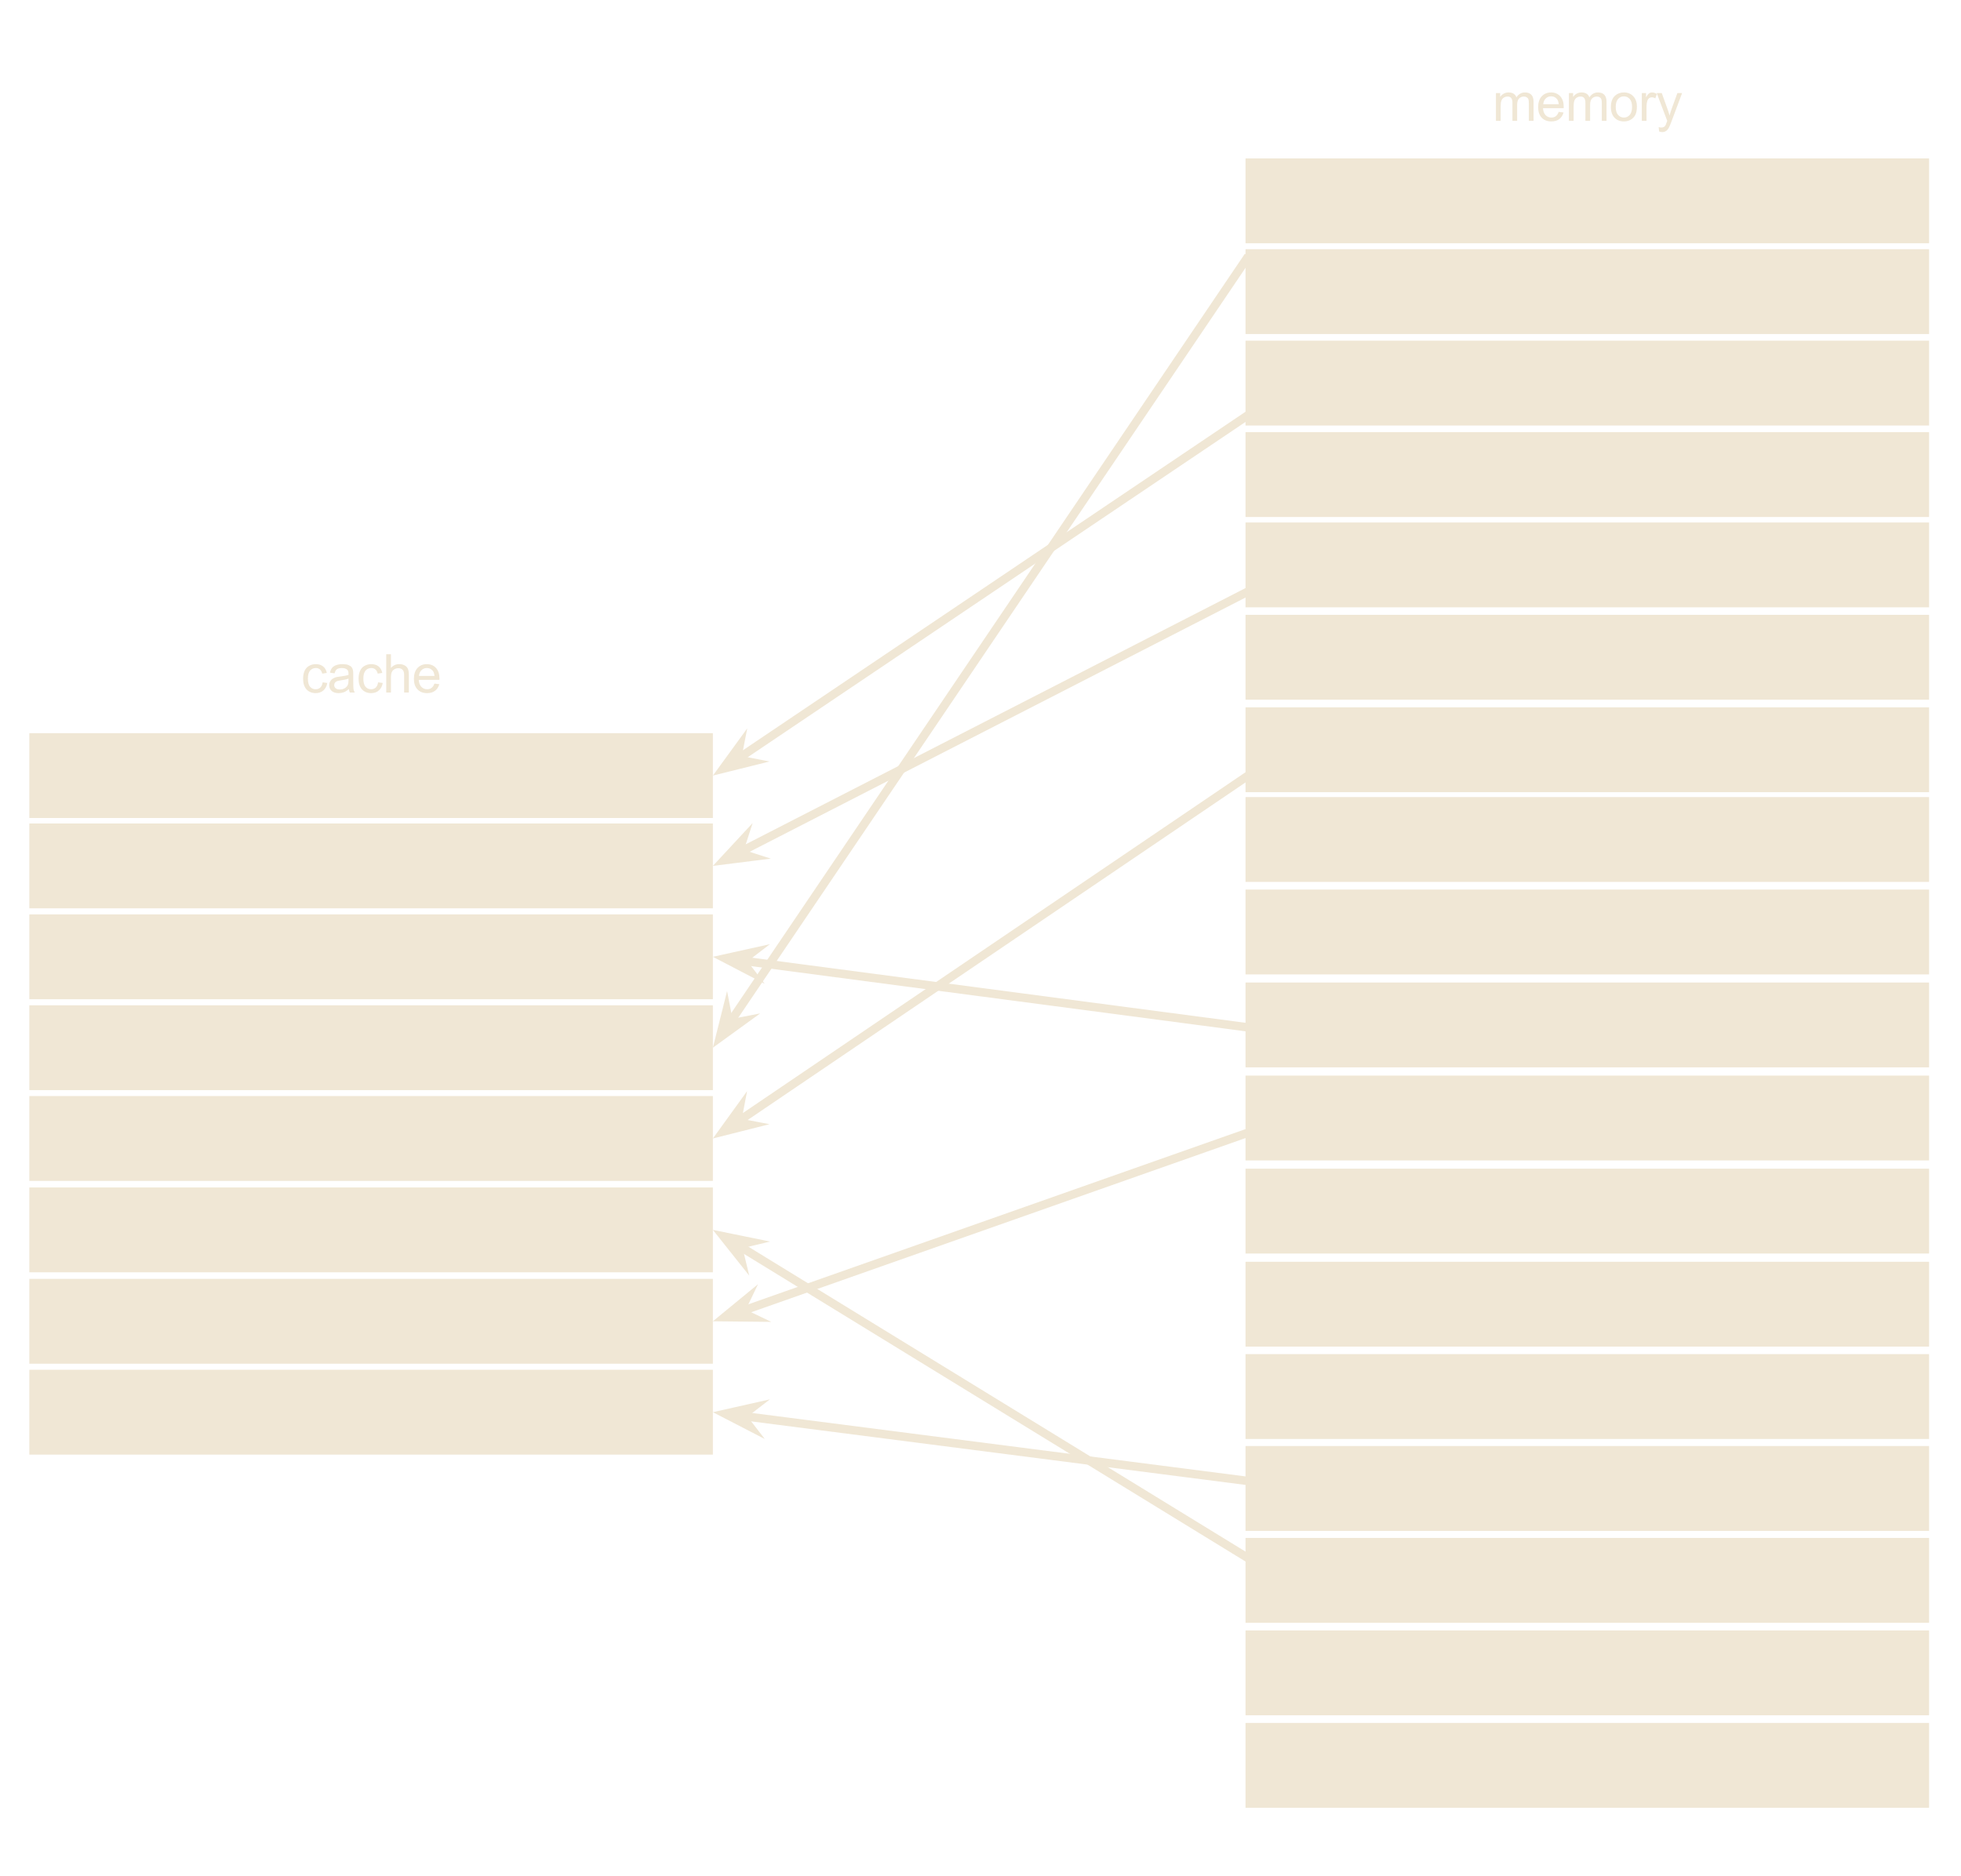 <?xml version="1.0" standalone="yes"?>

<svg version="1.1" viewBox="0.0 0.0 696.559 666.417" fill="none" stroke="none" stroke-linecap="square" stroke-miterlimit="10" xmlns="http://www.w3.org/2000/svg" xmlns:xlink="http://www.w3.org/1999/xlink"><clipPath id="p.0"><path d="m0 0l696.559 0l0 666.417l-696.559 0l0 -666.417z" clip-rule="nonzero"></path></clipPath><g clip-path="url(#p.0)"><path fill="#000000" fill-opacity="0.0" d="m0 0l696.559 0l0 666.417l-696.559 0z" fill-rule="nonzero"></path><path fill="#f0e7d5" d="m442.417 88.526l242.803 0l0 30.142l-242.803 0z" fill-rule="nonzero"></path><path fill="#f0e7d5" d="m442.417 121.029l242.803 0l0 30.142l-242.803 0z" fill-rule="nonzero"></path><path fill="#f0e7d5" d="m442.417 153.533l242.803 0l0 30.142l-242.803 0z" fill-rule="nonzero"></path><path fill="#f0e7d5" d="m442.417 185.617l242.803 0l0 30.142l-242.803 0z" fill-rule="nonzero"></path><path fill="#f0e7d5" d="m442.417 218.43l242.803 0l0 30.142l-242.803 0z" fill-rule="nonzero"></path><path fill="#f0e7d5" d="m442.417 251.29l242.803 0l0 30.142l-242.803 0z" fill-rule="nonzero"></path><path fill="#f0e7d5" d="m442.417 283.165l242.803 0l0 30.142l-242.803 0z" fill-rule="nonzero"></path><path fill="#f0e7d5" d="m442.417 316.025l242.803 0l0 30.142l-242.803 0z" fill-rule="nonzero"></path><path fill="#f0e7d5" d="m442.417 349.047l242.803 0l0 30.142l-242.803 0z" fill-rule="nonzero"></path><path fill="#f0e7d5" d="m442.417 382.116l242.803 0l0 30.142l-242.803 0z" fill-rule="nonzero"></path><path fill="#f0e7d5" d="m442.417 415.185l242.803 0l0 30.142l-242.803 0z" fill-rule="nonzero"></path><path fill="#f0e7d5" d="m442.417 448.254l242.803 0l0 30.142l-242.803 0z" fill-rule="nonzero"></path><path fill="#f0e7d5" d="m442.417 481.067l242.803 0l0 30.142l-242.803 0z" fill-rule="nonzero"></path><path fill="#f0e7d5" d="m442.417 513.717l242.803 0l0 30.142l-242.803 0z" fill-rule="nonzero"></path><path fill="#f0e7d5" d="m442.417 546.368l242.803 0l0 30.142l-242.803 0z" fill-rule="nonzero"></path><path fill="#f0e7d5" d="m442.417 579.227l242.803 0l0 30.142l-242.803 0z" fill-rule="nonzero"></path><path fill="#f0e7d5" d="m10.417 260.465l242.803 0l0 30.142l-242.803 0z" fill-rule="nonzero"></path><path fill="#f0e7d5" d="m10.417 292.549l242.803 0l0 30.142l-242.803 0z" fill-rule="nonzero"></path><path fill="#f0e7d5" d="m10.417 324.843l242.803 0l0 30.142l-242.803 0z" fill-rule="nonzero"></path><path fill="#f0e7d5" d="m10.417 357.137l242.803 0l0 30.142l-242.803 0z" fill-rule="nonzero"></path><path fill="#f0e7d5" d="m10.417 389.385l242.803 0l0 30.142l-242.803 0z" fill-rule="nonzero"></path><path fill="#f0e7d5" d="m10.417 421.857l242.803 0l0 30.142l-242.803 0z" fill-rule="nonzero"></path><path fill="#f0e7d5" d="m10.417 454.329l242.803 0l0 30.142l-242.803 0z" fill-rule="nonzero"></path><path fill="#f0e7d5" d="m10.417 486.623l242.803 0l0 30.142l-242.803 0z" fill-rule="nonzero"></path><path fill="#f0e7d5" d="m442.417 612.087l242.803 0l0 30.142l-242.803 0z" fill-rule="nonzero"></path><path fill="#f0e7d5" d="m442.417 56.279l242.803 0l0 30.142l-242.803 0z" fill-rule="nonzero"></path><path fill="#000000" fill-opacity="0.0" d="m442.404 16.0l242.803 0l0 40.283l-242.803 0z" fill-rule="nonzero"></path><path fill="#f0e7d5" d="m531.369 42.92l0 -9.859l1.5 0l0 1.391q0.453 -0.719 1.219 -1.156q0.781 -0.453 1.766 -0.453q1.094 0 1.797 0.453q0.703 0.453 0.984 1.281q1.172 -1.734 3.047 -1.734q1.469 0 2.25 0.812q0.797 0.812 0.797 2.5l0 6.766l-1.672 0l0 -6.203q0 -1.0 -0.156 -1.438q-0.156 -0.453 -0.594 -0.719q-0.422 -0.266 -1.0 -0.266q-1.031 0 -1.719 0.688q-0.688 0.688 -0.688 2.219l0 5.719l-1.672 0l0 -6.406q0 -1.109 -0.406 -1.656q-0.406 -0.562 -1.344 -0.562q-0.703 0 -1.312 0.375q-0.594 0.359 -0.859 1.078q-0.266 0.719 -0.266 2.062l0 5.109l-1.672 0zm22.291 -3.172l1.719 0.219q-0.406 1.5 -1.516 2.344q-1.094 0.828 -2.812 0.828q-2.156 0 -3.422 -1.328q-1.266 -1.328 -1.266 -3.734q0 -2.484 1.266 -3.859q1.281 -1.375 3.328 -1.375q1.984 0 3.234 1.344q1.25 1.344 1.25 3.797q0 0.141 -0.016 0.438l-7.344 0q0.094 1.625 0.922 2.484q0.828 0.859 2.062 0.859q0.906 0 1.547 -0.469q0.656 -0.484 1.047 -1.547zm-5.484 -2.703l5.5 0q-0.109 -1.234 -0.625 -1.859q-0.797 -0.969 -2.078 -0.969q-1.141 0 -1.938 0.781q-0.781 0.766 -0.859 2.047zm9.11 5.875l0 -9.859l1.5 0l0 1.391q0.453 -0.719 1.219 -1.156q0.781 -0.453 1.766 -0.453q1.094 0 1.797 0.453q0.703 0.453 0.984 1.281q1.172 -1.734 3.047 -1.734q1.469 0 2.25 0.812q0.797 0.812 0.797 2.5l0 6.766l-1.672 0l0 -6.203q0 -1.0 -0.156 -1.438q-0.156 -0.453 -0.594 -0.719q-0.422 -0.266 -1.0 -0.266q-1.031 0 -1.719 0.688q-0.688 0.688 -0.688 2.219l0 5.719l-1.672 0l0 -6.406q0 -1.109 -0.406 -1.656q-0.406 -0.562 -1.344 -0.562q-0.703 0 -1.312 0.375q-0.594 0.359 -0.859 1.078q-0.266 0.719 -0.266 2.062l0 5.109l-1.672 0zm14.916 -4.922q0 -2.734 1.531 -4.062q1.266 -1.094 3.094 -1.094q2.031 0 3.312 1.344q1.297 1.328 1.297 3.672q0 1.906 -0.578 3.0q-0.562 1.078 -1.656 1.688q-1.078 0.594 -2.375 0.594q-2.062 0 -3.344 -1.328q-1.281 -1.328 -1.281 -3.812zm1.719 0q0 1.891 0.828 2.828q0.828 0.938 2.078 0.938q1.25 0 2.062 -0.938q0.828 -0.953 0.828 -2.891q0 -1.828 -0.828 -2.766q-0.828 -0.938 -2.062 -0.938q-1.25 0 -2.078 0.938q-0.828 0.938 -0.828 2.828zm9.266 4.922l0 -9.859l1.5 0l0 1.5q0.578 -1.047 1.062 -1.375q0.484 -0.344 1.078 -0.344q0.844 0 1.719 0.547l-0.578 1.547q-0.609 -0.359 -1.234 -0.359q-0.547 0 -0.984 0.328q-0.422 0.328 -0.609 0.906q-0.281 0.891 -0.281 1.953l0 5.156l-1.672 0zm6.15 3.797l-0.172 -1.562q0.547 0.141 0.953 0.141q0.547 0 0.875 -0.188q0.344 -0.188 0.562 -0.516q0.156 -0.25 0.5 -1.25q0.047 -0.141 0.156 -0.406l-3.734 -9.875l1.797 0l2.047 5.719q0.406 1.078 0.719 2.281q0.281 -1.156 0.688 -2.25l2.094 -5.75l1.672 0l-3.75 10.031q-0.594 1.625 -0.938 2.234q-0.438 0.828 -1.016 1.203q-0.578 0.391 -1.375 0.391q-0.484 0 -1.078 -0.203z" fill-rule="nonzero"></path><path fill="#000000" fill-opacity="0.0" d="m10.404 219.1l242.803 0l0 40.283l-242.803 0z" fill-rule="nonzero"></path><path fill="#f0e7d5" d="m114.602 242.41l1.641 0.219q-0.266 1.688 -1.375 2.656q-1.109 0.953 -2.734 0.953q-2.016 0 -3.25 -1.312q-1.219 -1.328 -1.219 -3.797q0 -1.594 0.516 -2.781q0.531 -1.203 1.609 -1.797q1.094 -0.609 2.359 -0.609q1.609 0 2.625 0.812q1.016 0.812 1.312 2.312l-1.625 0.25q-0.234 -1.0 -0.828 -1.5q-0.594 -0.5 -1.422 -0.5q-1.266 0 -2.062 0.906q-0.781 0.906 -0.781 2.859q0 1.984 0.766 2.891q0.766 0.891 1.984 0.891q0.984 0 1.641 -0.594q0.656 -0.609 0.844 -1.859zm9.328 2.391q-0.938 0.797 -1.797 1.125q-0.859 0.312 -1.844 0.312q-1.609 0 -2.484 -0.781q-0.875 -0.797 -0.875 -2.031q0 -0.734 0.328 -1.328q0.328 -0.594 0.859 -0.953q0.531 -0.359 1.203 -0.547q0.5 -0.141 1.484 -0.25q2.031 -0.25 2.984 -0.578q0 -0.344 0 -0.438q0 -1.016 -0.469 -1.438q-0.641 -0.562 -1.906 -0.562q-1.172 0 -1.734 0.406q-0.562 0.406 -0.828 1.469l-1.641 -0.234q0.234 -1.047 0.734 -1.688q0.516 -0.641 1.469 -0.984q0.969 -0.359 2.25 -0.359q1.266 0 2.047 0.297q0.781 0.297 1.156 0.75q0.375 0.453 0.516 1.141q0.094 0.422 0.094 1.531l0 2.234q0 2.328 0.094 2.953q0.109 0.609 0.438 1.172l-1.75 0q-0.266 -0.516 -0.328 -1.219zm-0.141 -3.719q-0.906 0.359 -2.734 0.625q-1.031 0.141 -1.453 0.328q-0.422 0.188 -0.656 0.547q-0.234 0.359 -0.234 0.797q0 0.672 0.5 1.125q0.516 0.438 1.484 0.438q0.969 0 1.719 -0.422q0.75 -0.438 1.109 -1.156q0.266 -0.578 0.266 -1.672l0 -0.609zm10.516 1.328l1.641 0.219q-0.266 1.688 -1.375 2.656q-1.109 0.953 -2.734 0.953q-2.016 0 -3.25 -1.312q-1.219 -1.328 -1.219 -3.797q0 -1.594 0.516 -2.781q0.531 -1.203 1.609 -1.797q1.094 -0.609 2.359 -0.609q1.609 0 2.625 0.812q1.016 0.812 1.312 2.312l-1.625 0.25q-0.234 -1.0 -0.828 -1.5q-0.594 -0.5 -1.422 -0.5q-1.266 0 -2.062 0.906q-0.781 0.906 -0.781 2.859q0 1.984 0.766 2.891q0.766 0.891 1.984 0.891q0.984 0 1.641 -0.594q0.656 -0.609 0.844 -1.859zm2.891 3.609l0 -13.594l1.672 0l0 4.875q1.172 -1.359 2.953 -1.359q1.094 0 1.891 0.438q0.812 0.422 1.156 1.188q0.359 0.766 0.359 2.203l0 6.25l-1.672 0l0 -6.25q0 -1.25 -0.547 -1.812q-0.547 -0.578 -1.531 -0.578q-0.75 0 -1.406 0.391q-0.641 0.375 -0.922 1.047q-0.281 0.656 -0.281 1.812l0 5.391l-1.672 0zm17.126 -3.172l1.719 0.219q-0.406 1.5 -1.516 2.344q-1.094 0.828 -2.812 0.828q-2.156 0 -3.422 -1.328q-1.266 -1.328 -1.266 -3.734q0 -2.484 1.266 -3.859q1.281 -1.375 3.328 -1.375q1.984 0 3.234 1.344q1.25 1.344 1.25 3.797q0 0.141 -0.016 0.438l-7.344 0q0.094 1.625 0.922 2.484q0.828 0.859 2.062 0.859q0.906 0 1.547 -0.469q0.656 -0.484 1.047 -1.547zm-5.484 -2.703l5.5 0q-0.109 -1.234 -0.625 -1.859q-0.797 -0.969 -2.078 -0.969q-1.141 0 -1.938 0.781q-0.781 0.766 -0.859 2.047z" fill-rule="nonzero"></path><path fill="#000000" fill-opacity="0.0" d="m442.575 92.24l-189.354 279.969" fill-rule="nonzero"></path><path stroke="#f0e7d5" stroke-width="3.0" stroke-linejoin="round" stroke-linecap="butt" d="m442.575 92.24l-183.594 271.452" fill-rule="evenodd"></path><path fill="#f0e7d5" stroke="#f0e7d5" stroke-width="3.0" stroke-linecap="butt" d="m258.98 363.692l-0.905 -4.685l-2.398 9.568l7.988 -5.788z" fill-rule="evenodd"></path><path fill="#000000" fill-opacity="0.0" d="m442.575 147.976l-189.354 127.559" fill-rule="nonzero"></path><path stroke="#f0e7d5" stroke-width="3.0" stroke-linejoin="round" stroke-linecap="butt" d="m442.575 147.976l-180.827 121.815" fill-rule="evenodd"></path><path fill="#f0e7d5" stroke="#f0e7d5" stroke-width="3.0" stroke-linecap="butt" d="m261.747 269.791l0.913 -4.683l-5.803 7.977l9.573 -2.381z" fill-rule="evenodd"></path><path fill="#000000" fill-opacity="0.0" d="m442.575 210.518l-189.354 97.102" fill-rule="nonzero"></path><path stroke="#f0e7d5" stroke-width="3.0" stroke-linejoin="round" stroke-linecap="butt" d="m442.575 210.518l-180.206 92.411" fill-rule="evenodd"></path><path fill="#f0e7d5" stroke="#f0e7d5" stroke-width="3.0" stroke-linecap="butt" d="m262.369 302.929l1.463 -4.542l-6.709 7.232l9.787 -1.228z" fill-rule="evenodd"></path><path fill="#000000" fill-opacity="0.0" d="m442.575 276.046l-189.354 128.409" fill-rule="nonzero"></path><path stroke="#f0e7d5" stroke-width="3.0" stroke-linejoin="round" stroke-linecap="butt" d="m442.575 276.046l-180.845 122.639" fill-rule="evenodd"></path><path fill="#f0e7d5" stroke="#f0e7d5" stroke-width="3.0" stroke-linecap="butt" d="m261.73 398.685l0.899 -4.686l-5.778 7.995l9.565 -2.41z" fill-rule="evenodd"></path><path fill="#000000" fill-opacity="0.0" d="m442.575 364.89l-189.354 -24.976" fill-rule="nonzero"></path><path stroke="#f0e7d5" stroke-width="3.0" stroke-linejoin="round" stroke-linecap="butt" d="m442.575 364.89l-179.161 -23.632" fill-rule="evenodd"></path><path fill="#f0e7d5" stroke="#f0e7d5" stroke-width="3.0" stroke-linecap="butt" d="m263.413 341.259l3.786 -2.904l-9.631 2.133l8.749 4.557z" fill-rule="evenodd"></path><path fill="#000000" fill-opacity="0.0" d="m442.575 402.66l-189.354 66.74" fill-rule="nonzero"></path><path stroke="#f0e7d5" stroke-width="3.0" stroke-linejoin="round" stroke-linecap="butt" d="m442.575 402.66l-179.658 63.322" fill-rule="evenodd"></path><path fill="#f0e7d5" stroke="#f0e7d5" stroke-width="3.0" stroke-linecap="butt" d="m262.917 465.982l2.06 -4.303l-7.621 6.263l9.864 0.101z" fill-rule="evenodd"></path><path fill="#000000" fill-opacity="0.0" d="m442.575 526.04l-189.354 -24.346" fill-rule="nonzero"></path><path stroke="#f0e7d5" stroke-width="3.0" stroke-linejoin="round" stroke-linecap="butt" d="m442.575 526.04l-179.157 -23.035" fill-rule="evenodd"></path><path fill="#f0e7d5" stroke="#f0e7d5" stroke-width="3.0" stroke-linecap="butt" d="m263.418 503.005l3.776 -2.916l-9.624 2.164l8.763 4.528z" fill-rule="evenodd"></path><path fill="#000000" fill-opacity="0.0" d="m442.575 553.085l-189.354 -116.157" fill-rule="nonzero"></path><path stroke="#f0e7d5" stroke-width="3.0" stroke-linejoin="round" stroke-linecap="butt" d="m442.575 553.085l-180.591 -110.781" fill-rule="evenodd"></path><path fill="#f0e7d5" stroke="#f0e7d5" stroke-width="3.0" stroke-linecap="butt" d="m261.984 442.304l4.64 -1.112l-9.665 -1.971l6.137 7.723z" fill-rule="evenodd"></path></g></svg>

